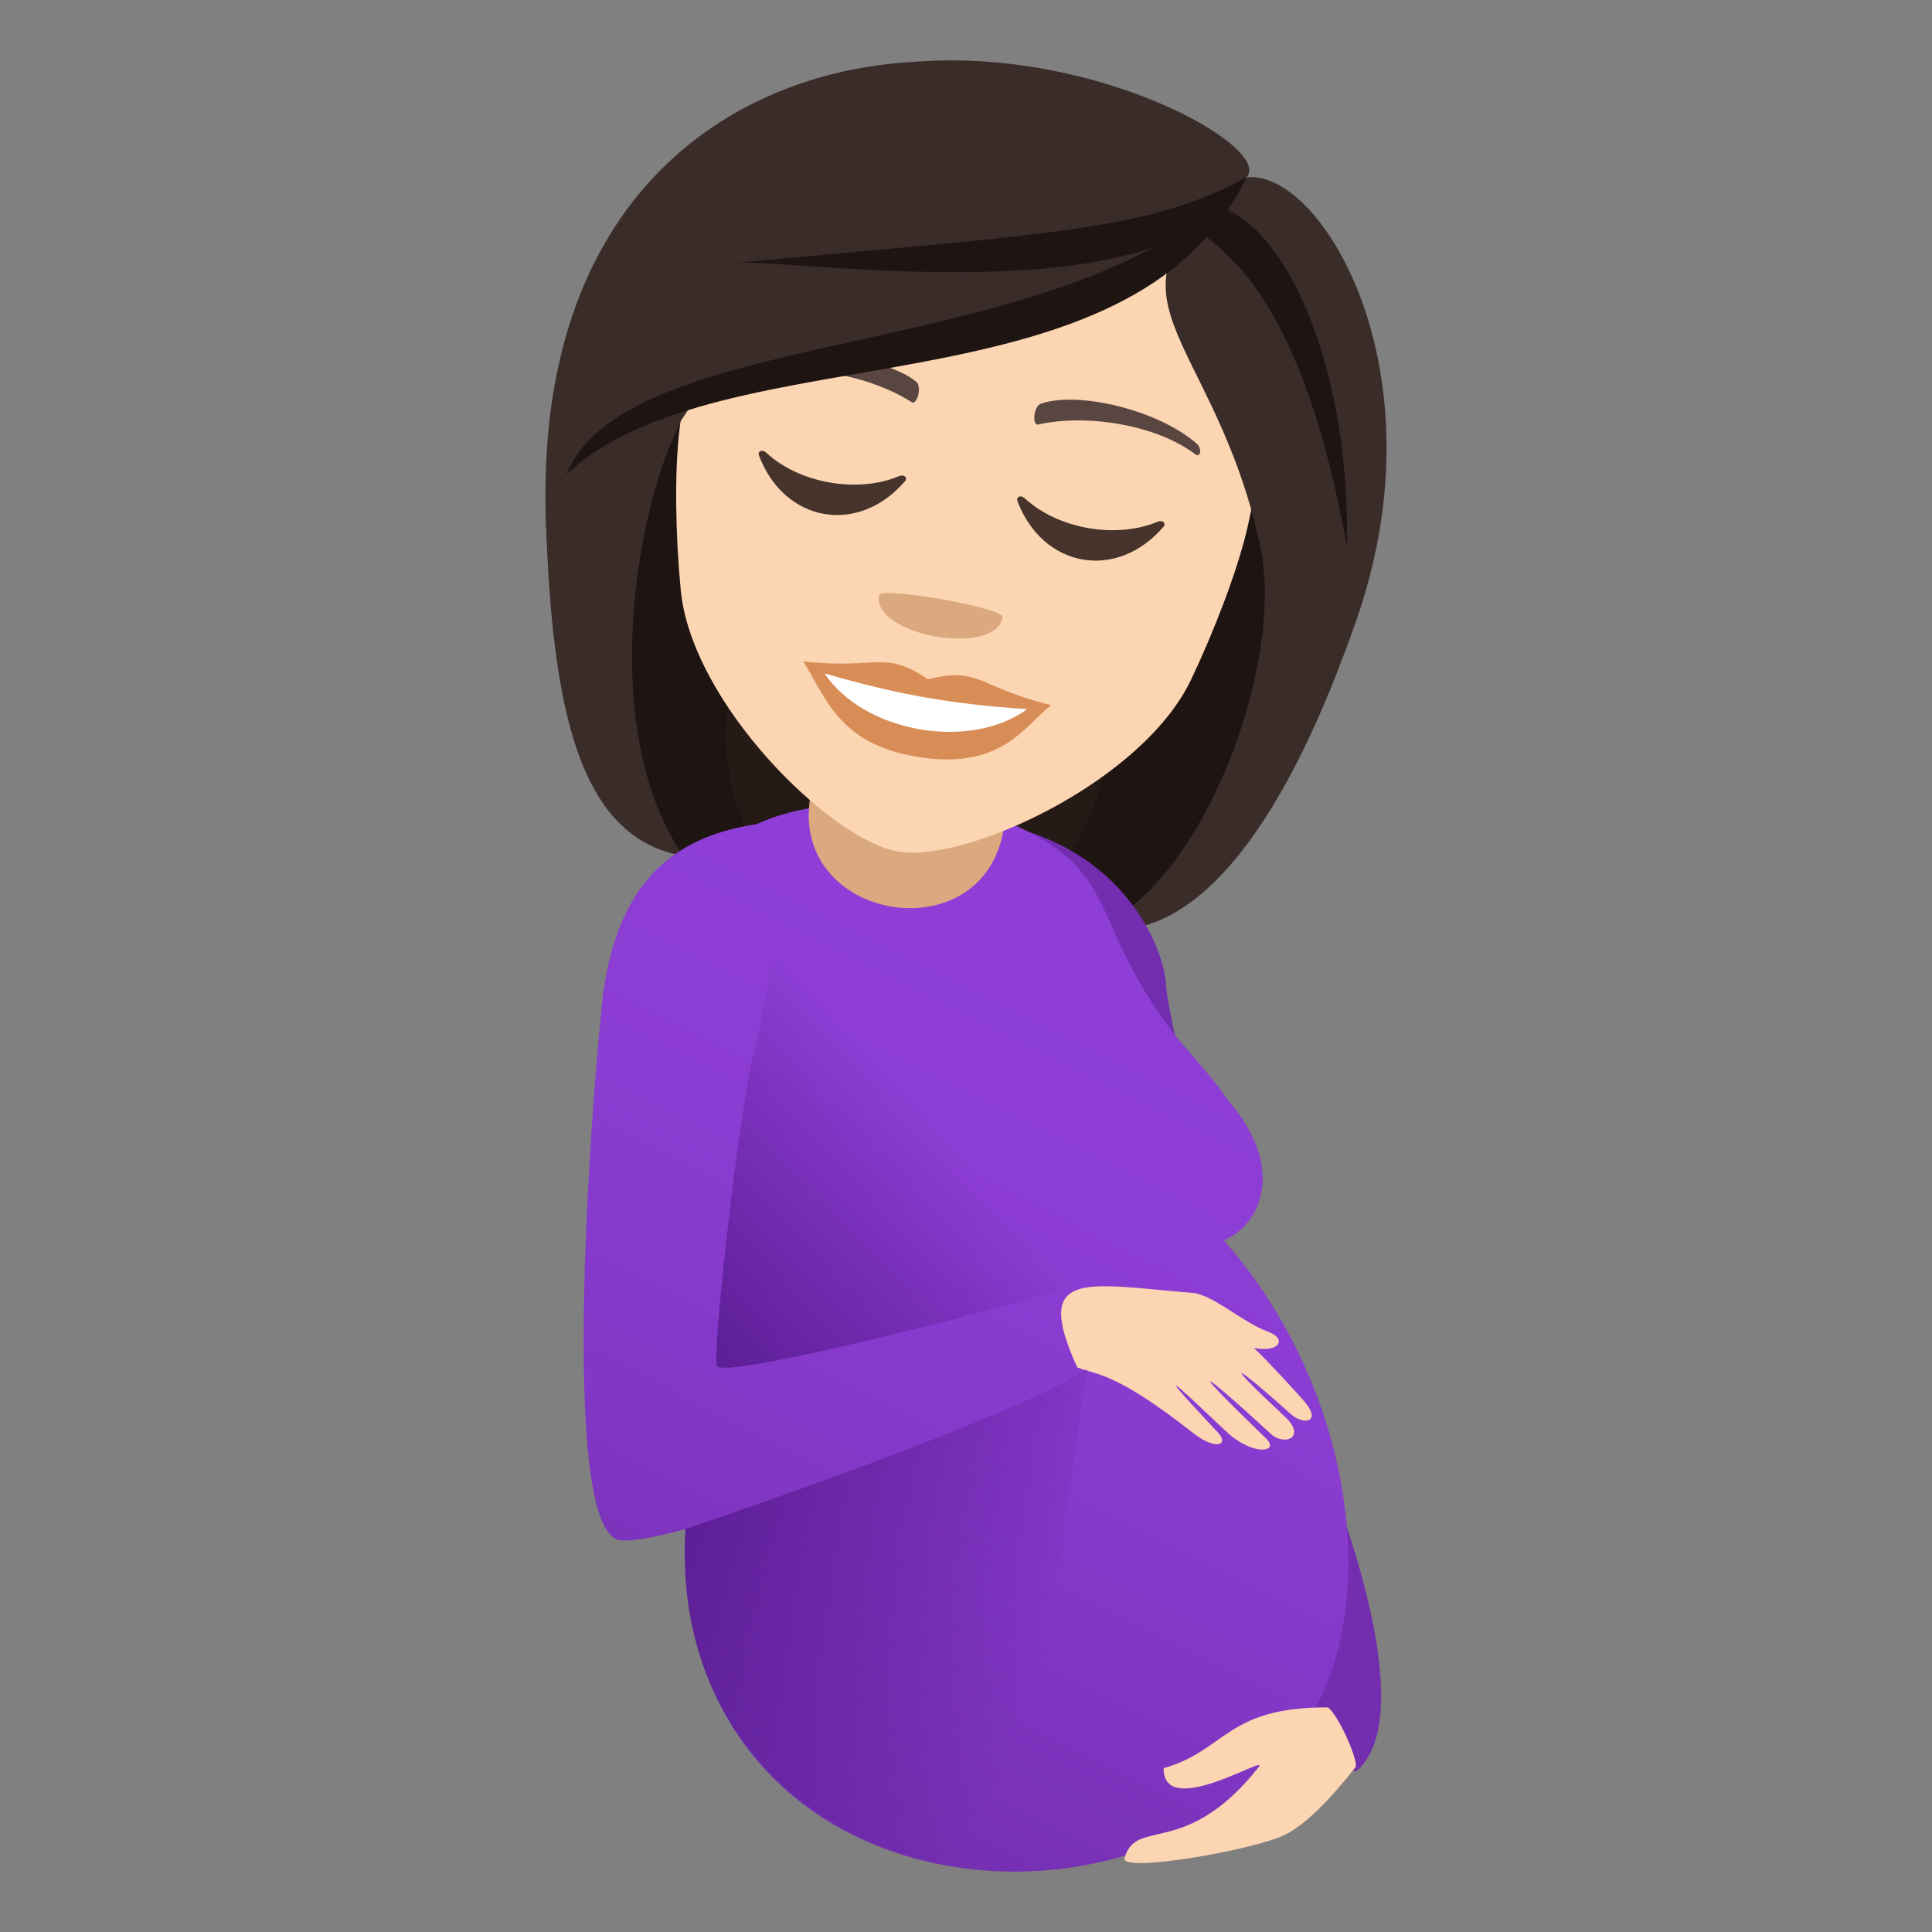 <svg enable-background="new 0 0 64 64" height="64" viewBox="0 0 64 64" width="64" xmlns="http://www.w3.org/2000/svg" xmlns:xlink="http://www.w3.org/1999/xlink"><rect x="0" y="0" width="64" height="64" fill="#808080" stroke="none"/><linearGradient id="a" gradientUnits="userSpaceOnUse" x1="24.189" x2="37.106" y1="59.247" y2="33.58"><stop offset="0" stop-color="#732eb0"/><stop offset=".018" stop-color="#742fb1"/><stop offset=".349" stop-color="#8237c6"/><stop offset=".678" stop-color="#8b3cd2"/><stop offset="1" stop-color="#8e3ed6"/></linearGradient><linearGradient id="b"><stop offset="0" stop-color="#5d1e96"/><stop offset="1" stop-color="#5d1e96" stop-opacity="0"/></linearGradient><linearGradient id="c" gradientUnits="userSpaceOnUse" x1="22.605" x2="30.521" xlink:href="#b" y1="43.938" y2="36.875"/><linearGradient id="d" gradientUnits="userSpaceOnUse" x1="22.958" x2="34.961" xlink:href="#b" y1="49.497" y2="54.144"/><path d="m25.81 7.433c-8.713 20.418-8.178 20.039 2.264 21.881-5.067-5.063 9.017-20.194-2.264-21.881z" fill="#261a17"/><path d="m24.077 6.786c-6.469 15.541-4.074 20.244-1.451 21.566l3.176.561c-6.508-6.549 7.974-20.746-1.725-22.127z" fill="#1e1513"/><path d="m40.405 10.003c1.205 22.17.83 21.631-9.609 19.789 5.889-2.305-1.565-22.057 9.609-19.789z" fill="#261a17"/><path d="m42.255 9.991c2.695 15.648-3.623 20.479-6.012 20.762l-3.176-.561c8.286-3.496-.396-22.22 9.188-20.201z" fill="#1e1513"/><path d="m41.741 18.052c.873 4.014-2 11.424-5.498 12.701 3.516.621 6.521-3.865 8.742-10.377 2.784-8.139-4.797-9.482-3.244-2.324z" fill="#3a2c29"/><path d="m18.083 17.231c.213 6.268 1.09 10.512 4.543 11.121-3.145-4.662-1.215-12.986.254-14.883 6.154-2.335-5.162-6.843-4.797 3.762z" fill="#3a2c29"/><path d="m33.101 27.294c4.434.926 5.523 4.482 5.527 5.348.004.711 1.313 5.896 1.607 8.689 2.063 2.645 7.611 14.928 4.682 17.35-2.367-.389-15.748-32.209-11.816-31.387z" fill="#732eb0"/><path d="m40.54 41.085c1.195-.473 2.109-2.377.131-4.65.006.01.01.018.016.027-.627-.945-1.492-1.771-2.043-2.535-3.002-4.156-1.156-5.531-7.334-7.436-3.053-.049-5.018.232-6.242.809-.002 0-.004 0-.006 0-2.402.375-4.68 1.582-5.131 6.049-.43 4.277-1.348 17.322.586 17.666.367.064 1.162-.084 2.189-.363-.504 12.883 15.529 14.484 20.609 6.391 2.485-3.958 1.526-11.075-2.775-15.958z" fill="url(#a)"/><path d="m41.991 44.108c-.809-.287-1.805-1.225-2.49-1.279-3.561-.295-5.305-.813-3.818 2.465.604.258 1.195.098 3.82 2.16.785.623 1.219.4.846.004-2.988-3.182-.334-.594.303-.008.873.799 1.758.652 1.289.201-3.027-2.924-1.869-2.025.156-.152.457.42 1.188.109.477-.559-2.25-2.105-1.641-1.736.197-.088.406.359.957.26.525-.32-.189-.248-1.285-1.428-1.758-1.881.842.174 1.119-.308.453-.543z" fill="#fcd5b2"/><path d="m37.253 61.556c.363-1.373 2.021.039 4.445-3.021.363-.463-3.172 1.779-3.15.037 2.068-.582 2.066-2.029 5.441-2.012.332.234.99 1.691.922 1.973-.881 1.117-1.678 1.912-2.33 2.24-1.004.505-5.459 1.283-5.328.783z" fill="#fcd5b2"/><path d="m35.638 42.603c-.598.229-11.762 3.207-11.896 2.631s.713-8.289 1.232-10.367c.271-1.092.551-2.586.699-3.959" fill="url(#c)"/><path d="m33.601 61.999c-5.391 0-11.344-3.766-10.895-11.348 3.176-1.074 11.584-4.029 13.316-5.338" fill="url(#d)"/><path d="m26.847 26.374c-.727 4.119 5.67 5.246 6.395 1.129l.754-4.273-6.396-1.127z" fill="#dba97f"/><path d="m34.071 3.614c-6.609-1.166-10.742 3.65-11.566 10.646-.164 1.406-.129 3.48.045 5.283.357 3.75 4.957 8.271 7.186 8.664s8.09-2.285 9.717-5.686c.777-1.633 1.518-3.57 1.848-4.949 1.616-6.852-.616-12.792-7.23-13.958z" fill="#fcd5b2"/><path d="m30.741 22.501c-1.482-.992-1.615-.314-4.127-.59.75 1.225 1.195 2.705 3.676 3.143 2.852.502 3.6-.957 4.529-1.695-2.453-.602-2.347-1.284-4.078-.858z" fill="#d88d56"/><path d="m27.313 22.308c1.322 1.969 4.822 2.566 6.713 1.184-2.539-.173-4.259-.475-6.713-1.184z" fill="#fff"/><path d="m39.63 14.685c-1.334-1.148-3.984-1.727-5.15-1.311-.244.08-.295.738-.09.689 1.621-.363 3.924.012 5.209.988.173.13.234-.197.031-.366z" fill="#594640"/><path d="m25.063 12.116c1.643-.625 4.332-.262 5.287.529.201.16.029.795-.15.678-1.398-.895-3.689-1.33-5.23-.85-.209.059-.158-.267.093-.357z" fill="#594640"/><path d="m33.216 20.444c-.236 1.334-4.33.613-4.096-.723.055-.306 4.151.415 4.096.723z" fill="#dba97f"/><path d="m41.288 5.874c-5.475 3.934-1.1 5.02.453 12.178.873 4.014 1.023 8.836 3.244 2.324 2.784-8.139-1.218-14.785-3.697-14.502z" fill="#3a2c29"/><path d="m30.233 2.052c-6.123.346-12.516 4.574-12.15 15.18.213 6.268 3.328-1.865 4.797-3.762 6.154-2.336 16.133-3.17 18.408-7.596.926-.949-4.904-4.328-11.055-3.822z" fill="#3a2c29"/><g fill="#1e1513"><path d="m24.415 8.702c2.576-.064 14.508 1.793 16.873-2.828-3.205 1.746-6.221 1.844-16.873 2.828z"/><path d="m18.761 15.718c5.148-4.83 18.701-1.807 22.527-9.844-5.785 6.293-20.447 4.693-22.527 9.844z"/><path d="m39.71 6.79c-1.373 1.51 2.805-.324 4.908 11.309.133-6.561-2.5-11.557-4.908-11.309z"/></g><path d="m29.765 15.78c-1.367.566-3.277.23-4.367-.77-.166-.154-.303-.045-.26.068.836 2.234 3.297 2.668 4.848.854.077-.089-.012-.24-.221-.152z" fill="#45332c"/><path d="m38.329 17.29c-1.367.566-3.277.23-4.367-.77-.166-.154-.301-.043-.262.068.838 2.234 3.299 2.668 4.848.854.078-.089-.01-.24-.219-.152z" fill="#45332c"/></svg>